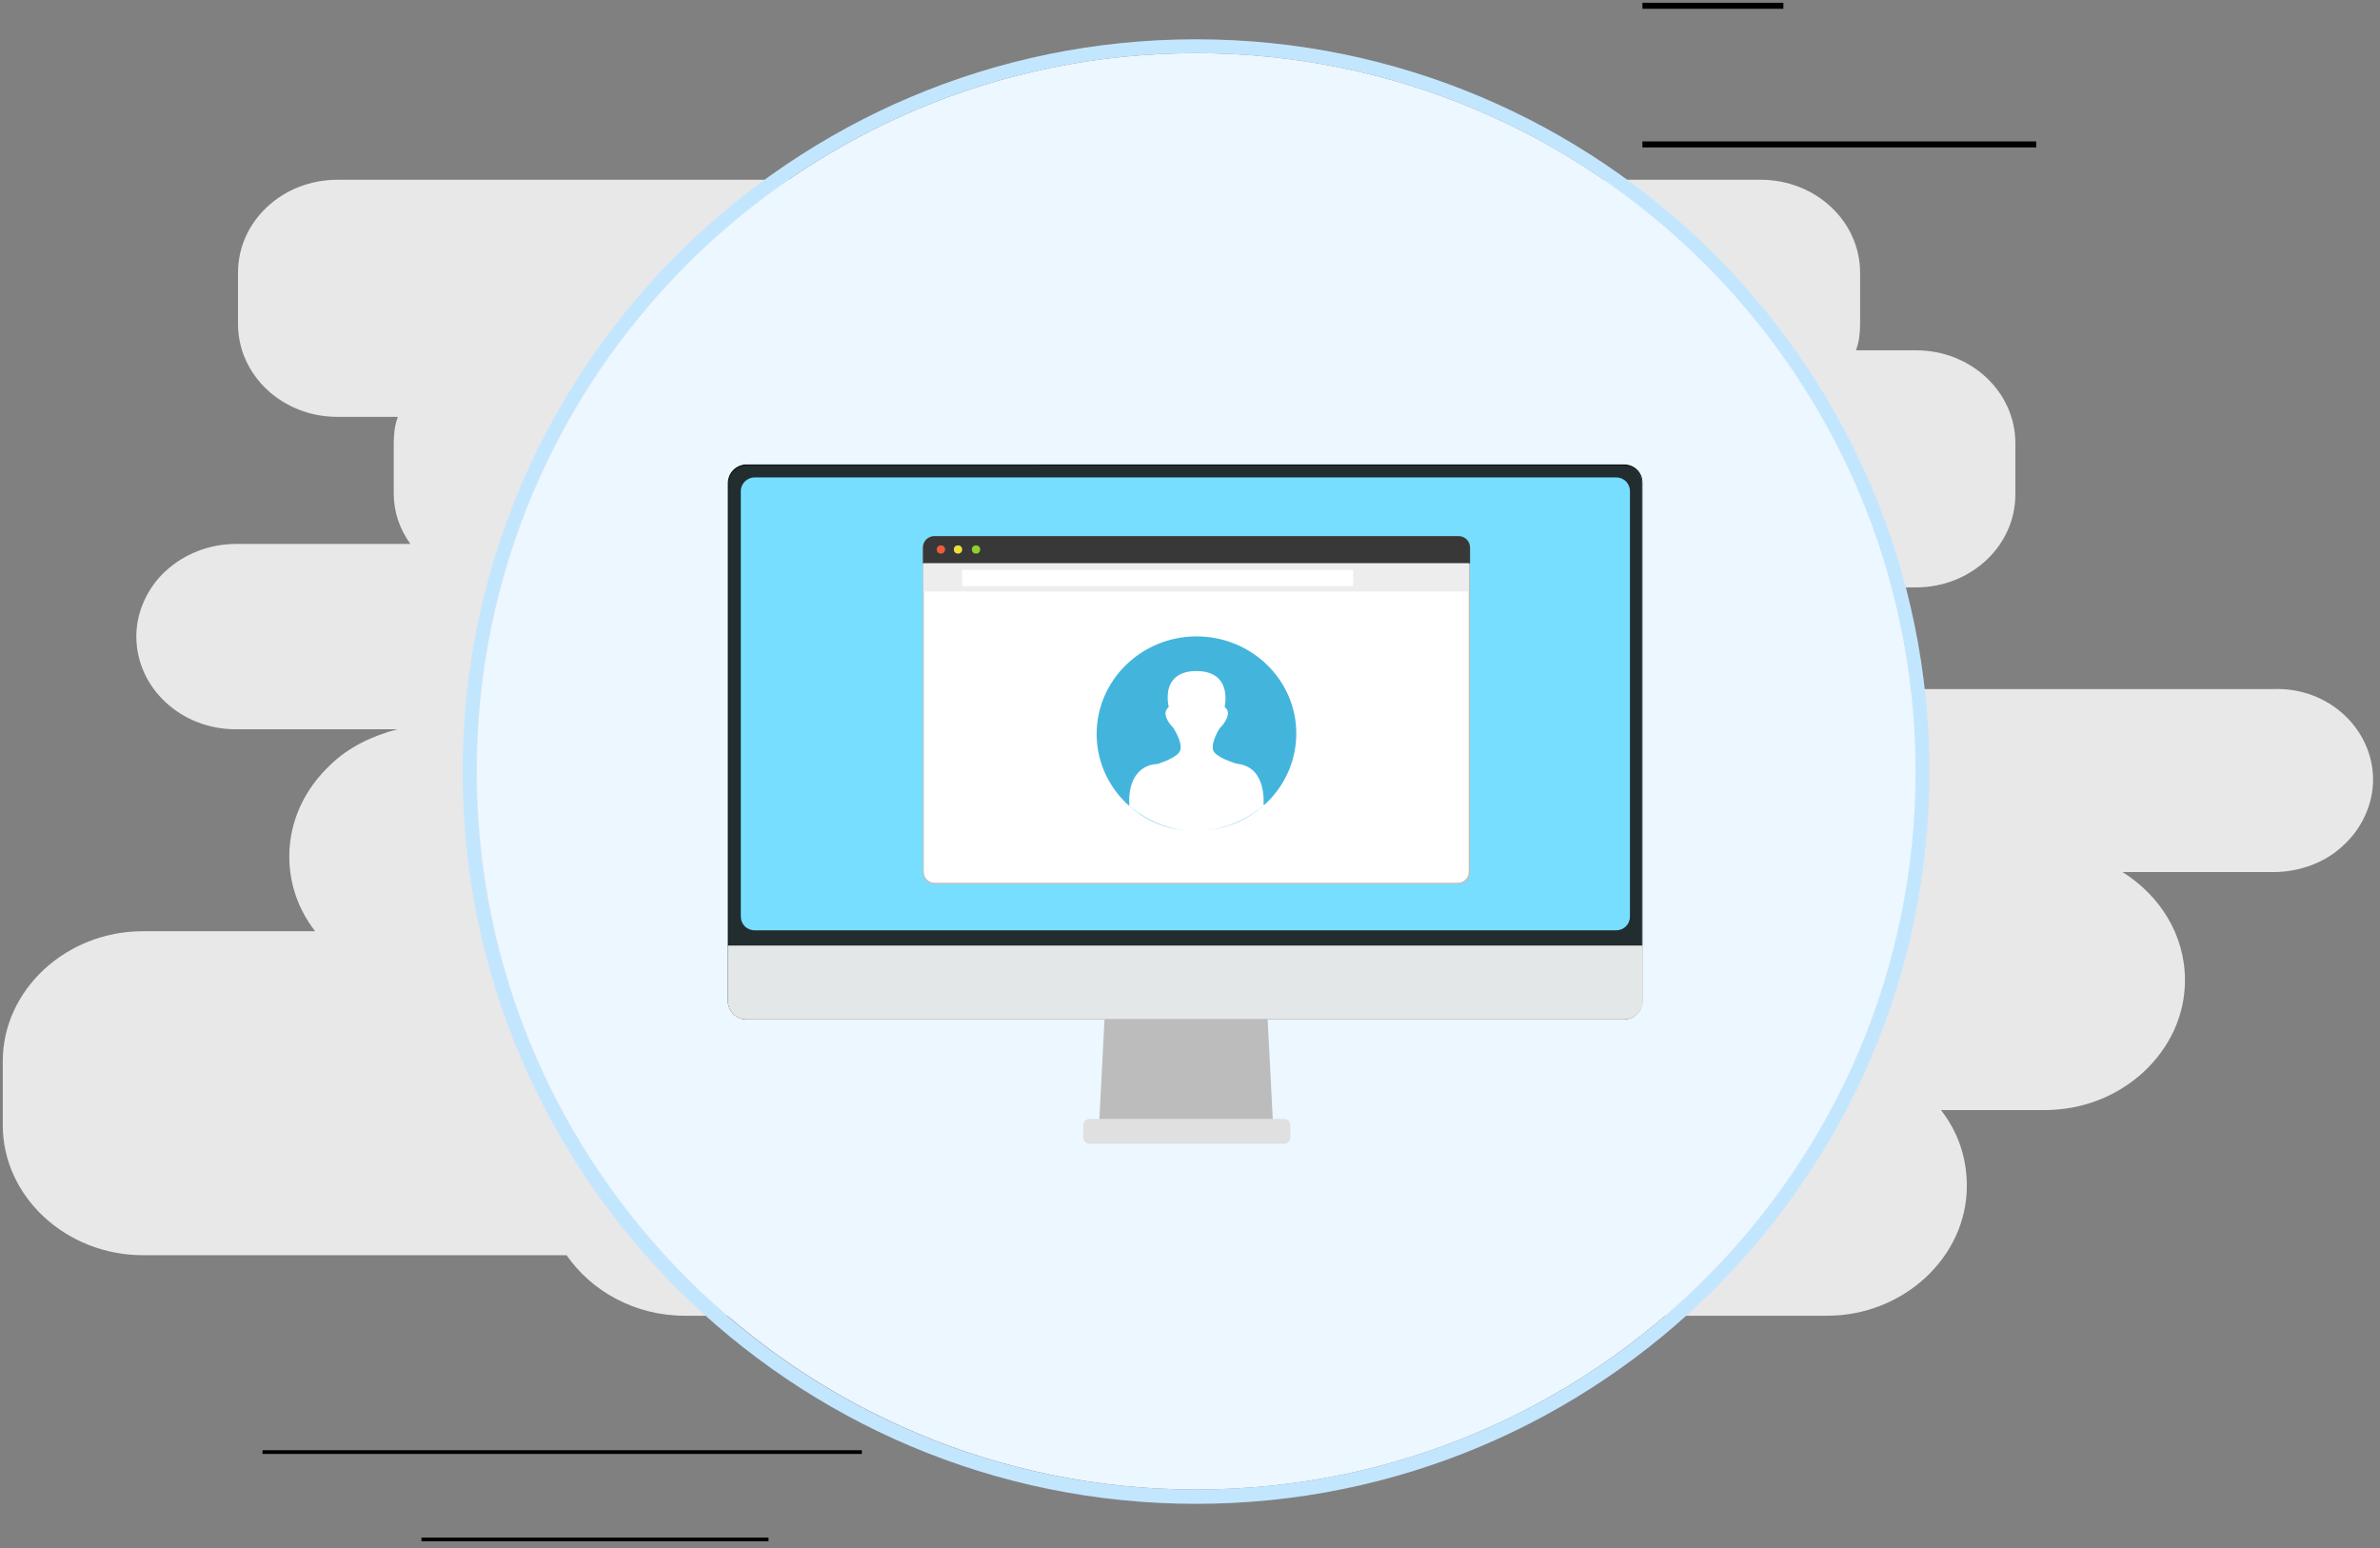 <?xml version="1.0" encoding="utf-8"?>
<!-- Generator: Adobe Illustrator 21.0.2, SVG Export Plug-In . SVG Version: 6.00 Build 0)  -->
<svg version="1.1" id="Layer_1" xmlns="http://www.w3.org/2000/svg" xmlns:xlink="http://www.w3.org/1999/xlink" x="0px" y="0px"
	 viewBox="0 0 515 335" enable-background="new 0 0 515 335" xml:space="preserve">
<rect x="0" y="0" width="515" height="335" fill="#808080" stroke="none"/>
<g>
	<path fill="#E8E8E8" d="M513.5,168.7c0,5.4-2.5,10.6-6.3,14.1c-3.8,3.7-9.4,5.9-15.3,5.9h-32.6c8.1,5.1,13.5,13.6,13.5,23.4
		c0,7.7-3.4,14.7-9,19.9c-5.6,5.1-13,8.2-21.5,8.2h-22.3c3.6,4.6,5.6,10.2,5.6,16.4c0,7.7-3.4,14.7-9,19.9c-5.6,5.1-13,8.2-21.3,8.2
		H148.2c-10.8,0-20.2-5.3-25.6-13.1H30.9c-16.6,0-30.3-12.7-30.3-28.1v-13.9c0-15.4,13.7-28.1,30.3-28.1h37.3
		c-3.6-4.6-5.6-10.2-5.6-16.2c0-7.7,3.4-14.7,9-19.9c3.8-3.7,9-6.2,14.4-7.6h-35c-11.9,0-21.5-9-21.5-20.1c0-5.4,2.5-10.6,6.3-14.1
		c4-3.7,9.4-5.9,15.3-5.9h37.7c-2.3-3.2-3.6-6.9-3.6-10.9V95.9c0-1.9,0.2-3.9,0.9-5.7H73c-11.9,0-21.5-9-21.5-20.1V59
		c0-11.1,9.6-20.1,21.5-20.1h308c11.9,0,21.5,9,21.5,20.1v11.1c0,1.9-0.2,3.9-0.9,5.7h13c11.9,0,21.5,9,21.5,20.1v11.1
		c0,11.1-9.6,20.1-21.5,20.1h-19.1c4.5,3.7,7.7,9.1,7.7,15.1c0,2.4-0.4,4.6-1.3,6.9h89.9C503.9,148.6,513.5,157.8,513.5,168.7z"/>
</g>
<g>
	<path fill="#ECF7FF" d="M414.6,166.9c0,85.7-69.9,155.4-155.7,155.4c-85.9,0-155.7-69.7-155.7-155.4S173,11.5,258.8,11.5
		C344.7,11.5,414.6,81.2,414.6,166.9z"/>
	<path fill="#C3E6FF" d="M258.8,8.5c-87.5,0-158.7,71.1-158.7,158.5s71.2,158.4,158.7,158.4s158.7-71.1,158.7-158.4
		S346.3,8.5,258.8,8.5z M258.8,322.3c-85.9,0-155.7-69.7-155.7-155.4S173,11.5,258.8,11.5c85.9,0,155.7,69.7,155.7,155.5
		S344.7,322.3,258.8,322.3z"/>
</g>
<g>
	<path d="M440.6,30.6h-85.2v1.3h85.2V30.6z"/>
</g>
<g>
	<path d="M385.9,0.6h-30.5v1.3h30.5V0.6z"/>
</g>
<g>
	<path d="M186.5,313.8H56.8v0.8h129.7V313.8z"/>
</g>
<g>
	<path d="M166.4,332.7H91.2v0.8h75.1V332.7z"/>
</g>
<g>
	<path fill="#222D30" d="M161.6,220.5c-2.2,0-4-1.8-4-4V104.6c0-2.2,1.8-4,4-4h189.7c2.2,0,4,1.8,4,4v111.9c0,2.2-1.8,4-4,4H161.6z"
		/>
</g>
<g>
	<path d="M351.4,100.7c2.1,0,3.9,1.7,3.9,3.9v111.9c0,2.1-1.8,3.9-3.9,3.9H161.6c-2.1,0-3.9-1.7-3.9-3.9V104.6
		c0-2.1,1.7-3.9,3.9-3.9H351.4z M351.4,100.5H161.6c-2.3,0-4.1,1.8-4.1,4.1v111.9c0,2.3,1.8,4.1,4.1,4.1h189.7
		c2.3,0,4.1-1.8,4.1-4.1V104.6C355.5,102.3,353.7,100.5,351.4,100.5z"/>
</g>
<g>
	<path fill="#E3E7E8" d="M355.5,204.6h-198v12c0,2.2,1.8,4,4,4h189.9c2.2,0,4.1-1.8,4.1-4.1V204.6z"/>
</g>
<g>
	<path fill="#BCBCBC" d="M275.6,245.9h-37.9l1.3-25.3h35.3L275.6,245.9z"/>
</g>
<g>
	<path fill="#E0E0E0" d="M277.8,242.1h-42c-0.8,0-1.4,0.7-1.4,1.4v2.6c0,0.8,0.7,1.4,1.4,1.4h42c0.8,0,1.4-0.7,1.4-1.4v-2.6
		C279.2,242.7,278.6,242.1,277.8,242.1z"/>
</g>
<g>
	<path fill="#77DEFF" d="M163.3,103.3h186.4c1.7,0,3,1.3,3,3v92c0,1.7-1.3,3-3,3H163.3c-1.7,0-3-1.3-3-3v-92
		C160.3,104.6,161.7,103.3,163.3,103.3z"/>
</g>
<g>
	<g>
		<path fill="#FFFFFF" d="M202.2,191.2c-1.3,0-2.4-1.1-2.4-2.4v-70.3c0-1.3,1.1-2.4,2.4-2.4h113.4c1.3,0,2.4,1.1,2.4,2.4v70.3
			c0,1.3-1.1,2.4-2.4,2.4H202.2z"/>
		<path fill="#BFBFBF" d="M315.5,116.1c1.3,0,2.3,1.1,2.3,2.3v70.3c0,1.3-1.1,2.3-2.3,2.3H202.2c-1.3,0-2.3-1.1-2.3-2.3v-70.3
			c0-1.3,1.1-2.3,2.3-2.3H315.5 M315.5,116H202.2c-1.4,0-2.5,1.1-2.5,2.5v70.3c0,1.4,1.1,2.5,2.5,2.5h113.4c1.4,0,2.5-1.1,2.5-2.5
			v-70.3C318,117.1,316.9,116,315.5,116L315.5,116z"/>
	</g>
	<g>
		<path fill="#383838" d="M318,121.9H199.7v-3.4c0-1.4,1.1-2.5,2.5-2.5h113.4c1.4,0,2.5,1.1,2.5,2.5V121.9L318,121.9z"/>
	</g>
	<g>
		<rect x="199.8" y="121.9" fill="#EDEDED" width="118" height="6.1"/>
	</g>
	<circle fill="#EF5C3A" cx="203.6" cy="118.9" r="0.9"/>
	<circle fill="#EDE03B" cx="207.3" cy="118.9" r="0.9"/>
	<circle fill="#91CE30" cx="211.2" cy="118.9" r="0.9"/>
	<g>
		<rect x="208.2" y="123.3" fill="#FFFFFF" width="84.6" height="3.5"/>
	</g>
</g>
<g>
	<path fill="#43B5DD" d="M280.5,158.7c0,10.8-8.3,19.7-19,20.9c7.3-0.9,11.9-5.3,11.9-5.3l0.2-0.2h-0.2c0.1-1.1,0.1-4.6-1.8-6.9
		c-1-1.2-2.5-1.8-4.2-2c-0.2-0.1-4.4-1.3-4.9-2.9c-0.5-1.6,1.3-4.6,1.5-4.8c0.2-0.2,1.8-1.8,1.7-3.3c0-0.5-0.3-0.9-0.7-1.2
		c0.1-0.5,0.7-3.7-1-5.8c-1-1.3-2.8-2-5.1-2c-2.4,0-4.1,0.7-5.1,2c-1.7,2.1-1,5.3-0.9,5.8c-0.4,0.3-0.6,0.7-0.7,1.2
		c-0.1,1.5,1.5,3.1,1.7,3.3c0.1,0.2,2,3.1,1.5,4.8c-0.4,1.6-4.6,2.9-4.9,3c-1.9,0.1-3.3,0.8-4.4,2.1c-2,2.4-1.8,6.1-1.7,6.8l-0.2,0
		l0.2,0.2c0,0,4.7,4.4,11.9,5.3c-10.7-1.2-19-10.1-19-20.9c0-11.6,9.7-21.1,21.6-21.1C270.8,137.7,280.5,147.1,280.5,158.7z"/>
</g>
</svg>
